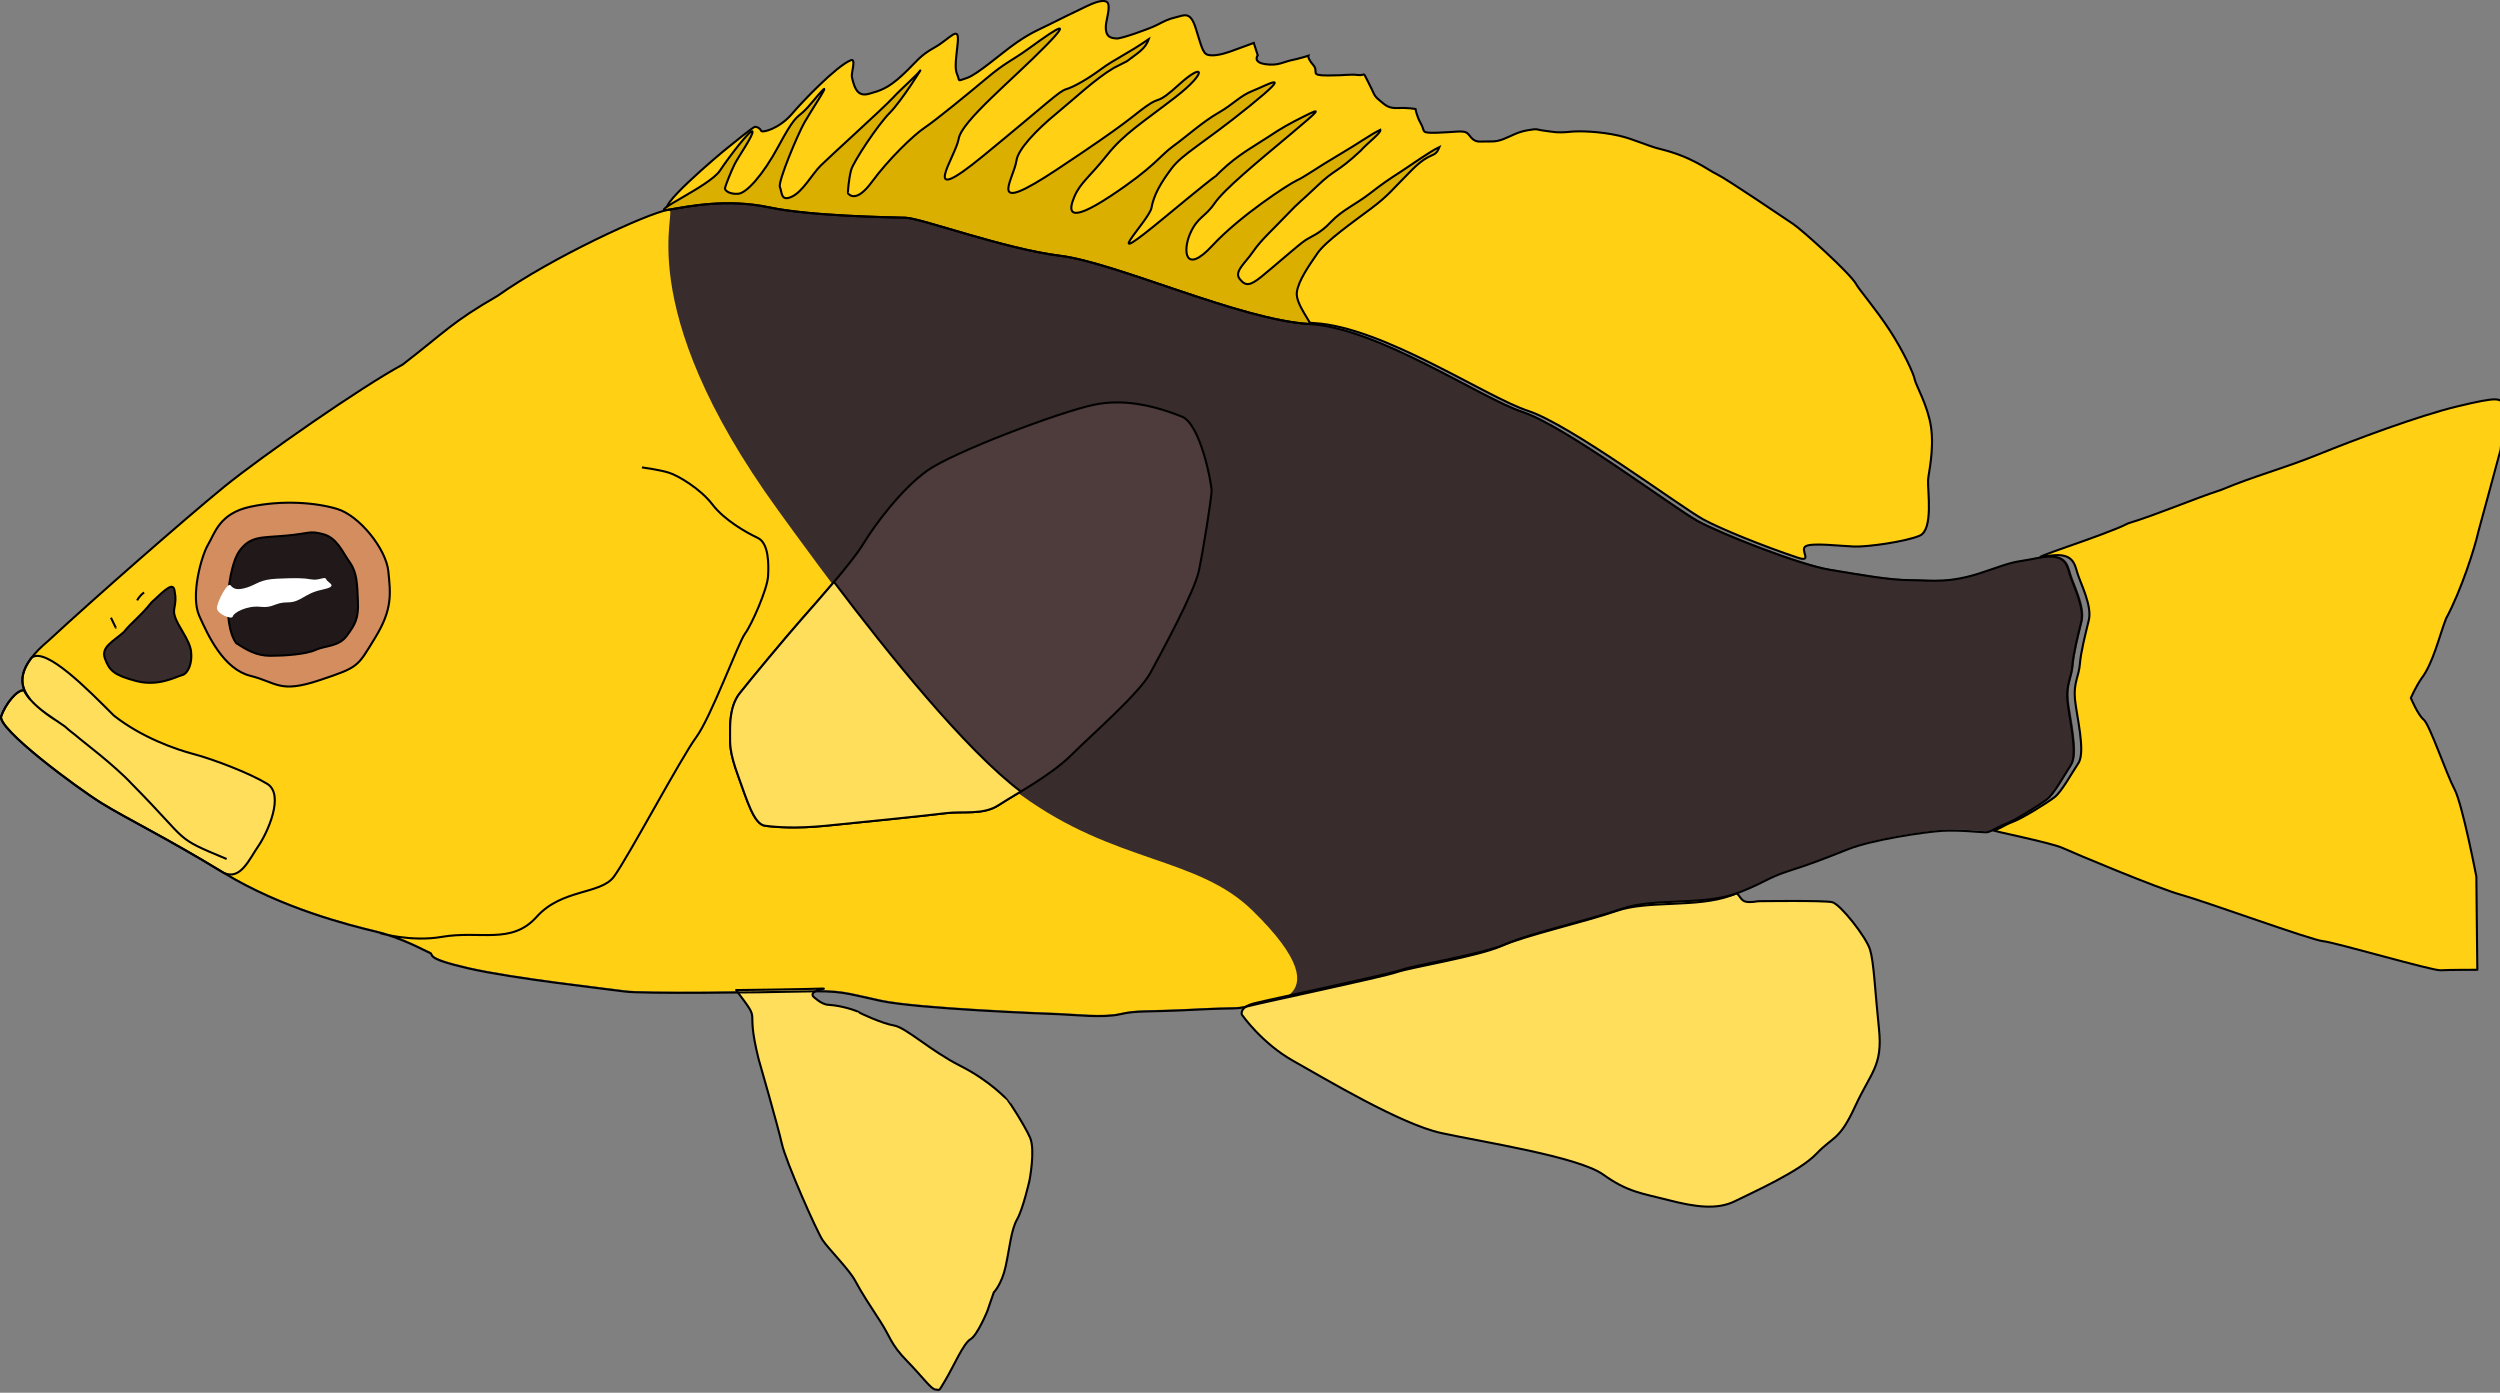 <?xml version="1.0" encoding="UTF-8"?>
<!-- Created by grConvert v0.1-0 -->
<svg xmlns="http://www.w3.org/2000/svg" xmlns:xlink="http://www.w3.org/1999/xlink" width="359pt" height="200pt" viewBox="0 0 359 200" version="1.1">
<rect x="0" y="0" width="359" height="200" fill="#808080" stroke="none"/>
<g id="surface65">
<path style=" stroke:none;fill-rule:nonzero;fill:rgb(22.353%,17.255%,17.255%);fill-opacity:1;" d="M 92.254 67.031 C 92.254 67.031 94.707 67.352 96.09 67.777 C 97.477 68.203 100.676 70.117 102.379 72.352 C 104.086 74.586 107.281 76.395 108.879 77.137 C 110.48 77.883 110.48 80.863 110.371 82.672 C 110.266 84.48 108.027 89.586 107.07 90.863 C 106.109 92.137 102.168 102.883 100.035 105.754 C 97.902 108.625 90.125 123.199 88.207 125.754 C 86.289 128.305 80.746 127.457 77.121 131.496 C 73.5 135.539 69.023 133.414 63.48 134.371 C 59.09 135.129 54.637 133.84 54.637 133.84 M 4.312 100.266 C 2.617 98.207 2.484 95.621 7 91.855 C 13.676 85.684 26.75 74.266 32.148 69.867 C 37.547 65.473 52.043 55.402 57.867 52.281 C 64.121 47.461 64.973 46.184 71.512 42.422 C 79.184 36.965 93.039 30.582 96.02 30.082 C 99.004 29.586 104.402 28.453 110.516 29.73 C 116.625 31.008 127.852 31.148 130.125 31.219 C 132.395 31.289 144.332 35.688 152.359 36.68 C 160.391 37.672 178.293 45.898 188.168 46.465 C 198.043 47.035 212.75 57.102 218.793 59.09 C 224.828 61.074 240.531 72.848 243.871 74.691 C 247.211 76.535 258.574 81.004 262.91 81.711 C 267.246 82.422 271.508 83.203 274.492 83.203 C 277.477 83.203 280.031 83.77 285.148 81.996 C 290.266 80.223 288.984 80.793 292.891 80.012 C 296.801 79.23 297.016 81.004 297.441 82.422 C 297.867 83.84 299.57 87.102 299.074 89.16 C 298.578 91.215 297.938 93.699 297.793 95.473 C 297.652 97.242 296.871 98.164 297.086 100.504 C 297.297 102.848 298.648 108.094 297.582 109.727 C 296.516 111.355 295.168 113.84 294.172 114.621 C 293.176 115.398 289.555 117.668 288.203 118.164 C 286.855 118.664 286.07 119.371 285.363 119.371 C 284.652 119.371 281.594 119.016 279.109 119.156 C 276.621 119.301 269.02 120.434 265.609 121.781 C 262.199 123.129 260.426 123.84 257.086 124.902 C 253.746 125.965 253.602 126.676 248.703 128.449 C 243.801 130.223 236.766 129.086 232.289 130.648 C 227.812 132.207 219.074 134.191 215.734 135.684 C 212.398 137.172 202.734 138.73 200.676 139.441 C 198.613 140.152 181.773 143.695 179.574 144.262 C 177.367 144.832 178.293 144.477 171.473 144.832 C 164.652 145.184 163.375 144.902 160.957 145.469 C 158.543 146.035 154.281 145.539 152.219 145.469 C 150.16 145.398 131.898 144.688 126.57 143.555 C 121.242 142.418 121.102 142.066 115.203 142.207 C 109.305 142.348 92.324 142.562 89.77 142.207 C 87.211 141.852 73.711 140.363 67.246 138.875 C 60.781 137.383 62.484 136.961 61.777 136.676 C 61.066 136.391 57.867 134.547 54.031 133.625 C 50.195 132.703 40.531 130.293 32.148 125.184 C 23.766 120.078 18.152 117.387 14.602 115.188 C 11.047 112.988 -0.461 104.477 0.18 102.707 C 0.816 100.93 2.434 98.93 3.43 99 M 20.711 84.973 C 20 85.473 19.715 86.109 19.715 86.109 M 15.949 88.59 C 16.445 89.586 16.66 90.082 16.66 90.012 "/>
<path style=" stroke:none;fill-rule:nonzero;fill:rgb(100%,81.569%,7.843%);fill-opacity:1;" d="M 4.312 100.266 C 2.617 98.207 2.484 95.621 7 91.855 C 13.676 85.684 26.75 74.266 32.148 69.867 C 37.547 65.473 52.043 55.402 57.867 52.281 C 64.121 47.461 64.973 46.184 71.512 42.422 C 79.184 36.965 93.039 30.582 96.02 30.082 C 97.578 29.824 90.137 43.539 111.758 73.309 C 116.367 79.656 135.074 105.742 146.605 114.156 C 160.113 124.016 171.91 122.984 179.855 130.754 C 194.215 144.781 180.09 144.129 179.574 144.262 C 177.367 144.832 178.293 144.477 171.473 144.832 C 164.652 145.184 163.375 144.902 160.957 145.469 C 158.543 146.035 154.281 145.539 152.219 145.469 C 150.16 145.398 131.898 144.688 126.57 143.555 C 121.242 142.418 121.102 142.066 115.203 142.207 C 109.305 142.348 92.324 142.562 89.77 142.207 C 87.211 141.852 73.711 140.363 67.246 138.875 C 60.781 137.383 62.484 136.961 61.777 136.676 C 61.066 136.391 57.867 134.547 54.031 133.625 C 50.195 132.703 40.531 130.293 32.148 125.184 C 23.766 120.078 18.152 117.387 14.602 115.188 C 11.047 112.988 -0.461 104.477 0.18 102.707 C 0.816 100.93 2.434 98.93 3.43 99 "/>
<path style="fill-rule:nonzero;fill:rgb(100%,87.059%,36.078%);fill-opacity:1;stroke-width:1.409;stroke-linecap:butt;stroke-linejoin:miter;stroke:rgb(0%,0%,0%);stroke-opacity:1;stroke-miterlimit:4;" d="M 86.495 533.496 C 80.997 530.375 67.618 521.122 63.256 512.254 C 58.583 511.923 50.996 521.324 48.008 529.677 C 45.003 537.995 98.994 578.002 115.672 588.338 C 132.331 598.675 158.667 611.325 197.997 635.322 C 209.323 640.665 215.334 625.995 221.327 617.329 C 227.338 608.663 239.324 582.665 227.338 575.321 C 215.334 567.995 190.666 558.668 178.002 555.327 C 165.338 552.003 142.667 543.998 123.992 529.329 C 106.673 511.997 77.991 482.675 68.461 490.313 C 59.536 501.972 61.314 510.803 67.398 518.202 C 73.226 525.271 82.976 531.036 91.003 536.673 C 94.504 539.996 96.758 541.244 100.662 544.678 C 101.578 545.632 124.377 562.781 135.996 575.321 C 176.389 616.117 163.322 610.664 199.994 625.995 " transform="matrix(0.213,0,0,0.213,-10.053,-9.985)"/>
<path style="fill-rule:nonzero;fill:rgb(82.745%,55.294%,37.255%);fill-opacity:1;stroke-width:1.409;stroke-linecap:butt;stroke-linejoin:miter;stroke:rgb(0%,0%,0%);stroke-opacity:1;stroke-miterlimit:4;" d="M 181.502 462.002 C 187.495 475.496 197.997 498.006 215.994 502.504 C 234.009 507.003 235.494 514.494 262.508 505.497 C 289.503 496.5 288 496.5 300.005 477.002 C 312.009 457.503 310.506 447.001 309.003 432.001 C 307.5 417.001 289.503 394.491 274.493 389.993 C 259.502 385.494 236.996 384.007 215.994 388.506 C 194.991 393.004 192.004 406.499 187.495 414.008 C 183.005 421.499 175.491 448.507 181.502 462.002 Z M 181.502 462.002 " transform="matrix(0.213,0,0,0.213,-10.053,-9.985)"/>
<path style="fill-rule:nonzero;fill:rgb(12.941%,9.804%,9.804%);fill-opacity:1;stroke-width:1.409;stroke-linecap:butt;stroke-linejoin:miter;stroke:rgb(0%,0%,0%);stroke-opacity:1;stroke-miterlimit:4;" d="M 240.002 408.004 C 223.508 409.491 215.994 408.004 208.498 418.506 C 201.002 429.008 196.677 467.326 206.5 480.509 C 213.501 485.007 220.007 488.991 229.501 488.991 C 238.994 488.991 253.509 488 259.997 485.007 C 266.503 481.996 275.501 483.006 281 475.496 C 286.498 468.005 289.008 464.003 288.495 452.491 C 288 440.997 288 432.992 282.997 425.997 C 277.994 419.002 274.493 409.491 265 406.994 C 255.507 404.497 256.496 406.499 240.002 408.004 Z M 240.002 408.004 " transform="matrix(0.213,0,0,0.213,-10.053,-9.985)"/>
<path style=" stroke:none;fill-rule:nonzero;fill:rgb(100%,100%,100%);fill-opacity:1;" d="M 33.109 84.055 C 33.535 84.586 34.066 84.797 35.453 84.371 C 36.84 83.945 37.266 83.203 39.824 83.098 C 42.379 82.988 43.551 82.988 44.723 83.203 C 45.898 83.414 46.645 82.672 46.855 83.203 C 47.07 83.734 48.773 84.16 46.215 84.691 C 43.66 85.223 43.234 86.5 41.312 86.5 C 39.395 86.5 39.289 87.352 37.371 87.137 C 35.453 86.926 33.535 87.988 33.43 88.52 C 33.32 89.055 31.152 88.164 31.152 87.316 C 31.152 86.465 32.684 83.52 33.109 84.055 Z M 33.109 84.055 "/>
<path style="fill-rule:nonzero;fill:rgb(100%,81.569%,7.843%);fill-opacity:1;stroke-width:1.761;stroke-linecap:butt;stroke-linejoin:miter;stroke:rgb(0%,0%,0%);stroke-opacity:1;stroke-miterlimit:4;" d="M 985.203 59.536 C 979.75 59.513 970.999 64.172 967.494 65.848 C 959.591 69.589 947.907 75.418 939.591 79.595 C 931.253 83.749 924.586 86.25 912.078 94.995 C 899.593 103.739 879.593 121.663 870.842 124.577 C 862.091 127.492 865.001 127.492 862.916 122.489 C 860.831 117.509 860.831 114.158 862.916 96.257 C 865.001 78.333 857.097 91.254 843.741 98.758 C 830.408 106.24 829.171 110.417 816.663 122.099 C 804.155 133.758 797.489 135.41 788.76 137.912 C 780.009 140.413 776.665 135.41 774.167 123.751 C 773.48 120.538 777.947 107.755 773.343 109.591 C 761.178 114.41 732.015 145.233 724.158 154.596 C 713.345 167.494 698.752 171.258 697.904 169.17 C 697.08 167.081 694.583 165.842 692.91 165.842 C 691.261 165.842 675.408 179.153 669.589 183.743 C 663.747 188.333 604.597 238.342 622.076 235.404 C 639.579 232.49 671.262 225.834 707.091 233.339 C 742.92 240.844 808.76 241.67 822.093 242.083 C 835.403 242.496 905.412 268.338 952.489 274.167 C 999.589 279.997 1104.58 328.33 1162.493 331.658 C 1220.406 335.009 1306.658 394.151 1342.075 405.833 C 1377.492 417.492 1469.585 486.664 1489.172 497.496 C 1502.779 505.047 1539.181 520.034 1568.642 529.856 C 1581.54 534.171 1569.581 522.902 1575.4 520.011 C 1581.242 517.096 1604.586 520.011 1615.834 520.401 C 1627.082 520.837 1659.154 516.247 1670.838 511.244 C 1682.498 506.24 1677.504 473.743 1677.917 464.173 C 1678.146 459.215 1683.163 439.065 1680.414 419.58 C 1677.825 401.381 1667.47 383.801 1666.668 379.165 C 1665.844 374.437 1657.207 355.503 1645.844 337.923 C 1634.207 319.884 1619.82 303.176 1617.506 298.747 C 1612.902 290.003 1572.078 252.915 1564.587 247.912 C 1557.096 242.909 1508.346 209.585 1500.42 205.844 C 1492.493 202.081 1480.008 191.248 1452.907 184.592 C 1441.521 181.77 1430.388 176.055 1418.338 173.347 C 1401.706 169.583 1384.914 169.285 1377.904 169.996 C 1365.831 171.258 1362.922 169.996 1355.843 169.17 C 1348.741 168.344 1350.826 167.081 1341.662 168.757 C 1332.499 170.409 1328.742 173.347 1321.251 176.261 C 1313.759 179.153 1310.415 177.914 1302.488 178.327 C 1294.585 178.74 1293.76 172.911 1290.416 170.845 C 1287.094 168.757 1280.404 170.409 1265.834 170.845 C 1251.242 171.258 1255.846 169.996 1252.089 163.34 C 1248.332 156.662 1247.507 150.833 1247.507 150.833 C 1247.507 150.833 1241.253 149.593 1232.915 150.006 C 1224.576 150.419 1222.079 147.505 1217.085 143.328 C 1212.091 139.174 1213.328 138.761 1207.921 128.341 C 1202.492 117.922 1206.249 122.902 1199.17 122.099 C 1192.091 121.25 1189.594 122.489 1173.741 122.489 C 1157.911 122.489 1166.663 119.597 1161.668 113.745 C 1156.651 107.916 1157.499 105.827 1157.499 105.827 C 1157.499 105.827 1149.596 108.329 1143.342 109.591 C 1137.087 110.83 1132.093 114.594 1121.258 112.919 C 1110.422 111.243 1115.003 105.414 1115.003 105.414 L 1111.659 94.995 C 1111.659 94.995 1098.349 99.998 1091.247 102.499 C 1084.168 105.001 1077.09 106.24 1072.92 105.001 C 1068.751 103.739 1067.491 97.083 1062.909 82.51 C 1058.327 67.913 1053.333 71.654 1046.254 73.329 C 1039.153 75.005 1036.656 76.657 1029.989 80.008 C 1023.346 83.336 1000.002 91.667 996.245 91.254 C 992.511 90.841 986.669 90.841 987.493 80.008 C 987.883 75.028 991.915 63.117 988.341 60.408 C 987.539 59.812 986.463 59.559 985.203 59.536 Z M 985.203 59.536 " transform="matrix(0.171,0,0,0.17,-10.053,-9.985)"/>
<path style="fill-rule:nonzero;fill:rgb(85.882%,68.627%,0%);fill-opacity:1;stroke-width:1.409;stroke-linecap:butt;stroke-linejoin:miter;stroke:rgb(0%,0%,0%);stroke-opacity:1;stroke-miterlimit:4;" d="M 921.492 243.992 C 922.5 236.005 929.995 225.503 935.494 217.498 C 940.992 209.493 959.502 196.494 971.506 187.498 C 983.492 178.501 985.508 174.994 998.997 161.499 C 1012.504 148.005 1014.355 154.229 1017.635 146.003 C 1011.147 148.996 998.007 158.507 991.006 163.005 C 984.005 167.503 979.497 170.496 970.498 177.491 C 961.5 184.505 952.006 188.507 944.492 196.494 C 936.996 204.499 931.498 206.005 927.008 208.997 C 922.5 212.008 904.997 227.505 897.502 233.508 C 890.006 239.494 887 240.008 883.005 234.995 C 878.991 230.002 886.505 224.493 892.004 216.507 C 897.502 208.502 904.997 202.002 914.509 191.996 C 924.002 182.008 923.508 183.495 935.494 172.001 C 947.498 160.508 948.506 163.501 964.505 148.5 C 969.087 143.268 978.544 136.364 977.829 134.363 C 971.231 137.503 963.992 142.992 949.495 151.493 C 934.999 159.994 927.008 165.998 921.492 168.495 C 915.994 170.992 883.005 192.492 864.495 212.504 C 846.003 232.498 844.5 215.993 849.503 204.499 C 854.506 193.006 859.491 193.501 865.998 184.009 C 872.504 174.498 895.009 155.991 916.507 137.998 C 938.004 120.005 938.004 119.491 927.008 124.999 C 915.994 130.507 911.503 133.004 902.505 139.008 C 893.506 144.994 881.997 150.997 870.506 161.995 C 858.997 172.993 883.005 151.493 833.504 192.492 C 784.002 233.508 821.994 195.503 823.497 187.002 C 825 178.501 829.508 170.496 837.004 160.508 C 844.5 150.502 858.007 144.002 889.493 118.5 C 920.997 92.997 901.002 104.491 892.004 107.998 C 883.005 111.504 878.991 116.994 868.508 122.998 C 858.007 129.002 846.992 139.008 837.994 145.508 C 828.995 152.007 825.495 159.498 796.007 178.997 C 766.5 198.495 767.508 189.003 771.503 179.492 C 775.499 170 782.005 165.998 793.496 151.493 C 805.005 137.007 817.504 129.498 839.497 112.496 C 861.507 95.494 858.997 88.499 842.502 103.499 C 826.008 118.5 830.498 111.009 819.997 118.5 C 809.495 126.009 809.001 128.506 759.994 161.004 C 711.006 193.501 730.506 168.495 732.504 155 C 733.585 147.693 745.113 135.097 759.994 122.906 C 771.613 113.396 785.524 100.084 798.004 92.722 C 799.104 92.079 805.83 88.793 806.911 88.187 C 813.637 82.918 819.319 80.145 821.646 73.278 C 807.131 83.266 798.994 86.498 789.501 93.493 C 780.007 100.507 771.009 105.501 766.005 107.006 C 761.002 108.493 754.496 115.507 709.998 152.007 C 665.5 188.507 691.506 152.503 693.504 140.495 C 695.501 128.506 729.498 101.002 752.498 77.501 C 775.499 54 750.006 73.003 739.505 80.494 C 729.003 88.003 725.008 88.995 712.509 99.497 C 699.991 109.999 677.999 127.992 670.503 133.004 C 663.008 137.998 646 154.504 635.004 169.504 C 624.008 184.505 619.499 177.491 619.004 177.491 C 618.491 177.491 619.499 167.007 621.002 161.499 C 622.505 155.991 638.999 131.003 647.008 122.998 C 654.999 114.993 670.009 90.996 667.498 94.503 C 665.005 97.991 655.494 105.996 649.006 112.992 C 642.5 120.005 606.505 152.503 600.494 158.507 C 594.501 164.492 588.508 176.004 580.994 179.492 C 573.499 182.999 574.506 176.5 573.004 172.993 C 571.501 169.504 585.008 137.503 589.498 129.498 C 594.006 121.492 606.505 103.004 601.997 107.502 C 597.507 112 592.998 118.5 588.508 122.502 C 584 126.505 582.497 126.009 571.996 145.508 C 561.494 165.006 550.498 176.995 545 177.491 C 539.502 178.005 535.507 175.508 536.001 173.507 C 536.496 171.506 539.997 162.491 542.508 157.497 C 545 152.503 555.501 137.503 554.493 135.501 C 553.504 133.5 539.502 151.493 532.501 161.995 C 525.5 172.497 483.678 190.674 497.661 188.324 C 511.663 185.992 536.991 180.668 565.673 186.671 C 594.336 192.675 647.008 193.336 657.674 193.667 C 668.322 193.997 724.33 214.671 761.992 219.334 C 799.672 223.998 883.665 262.664 929.995 265.327 C 932.341 265.473 920.502 251.997 921.492 243.992 Z M 921.492 243.992 " transform="matrix(0.213,0,0,0.213,-10.053,-9.985)"/>
<path style="fill-rule:nonzero;fill:rgb(22.353%,17.255%,17.255%);fill-opacity:1;stroke-width:1.409;stroke-linecap:butt;stroke-linejoin:miter;stroke:rgb(0%,0%,0%);stroke-opacity:1;stroke-miterlimit:4;" d="M 149.338 453.005 C 141.678 462.663 135.996 466.335 130.663 472.999 C 123.662 479.334 114.994 483.006 117.999 490.992 C 121.005 498.997 123.992 502.009 139.002 505.993 C 153.993 509.995 165.998 503 169.993 502.009 C 174.006 500.999 176.994 494.003 176.004 485.998 C 174.996 477.993 166.676 468.666 165.008 462.002 C 163.322 457.669 166.676 453.997 165.008 445.991 C 164.33 438.666 159.327 443.678 149.338 453.005 Z M 149.338 453.005 " transform="matrix(0.213,0,0,0.213,-10.053,-9.985)"/>
<path style="fill-rule:nonzero;fill:rgb(100%,87.059%,36.078%);fill-opacity:1;stroke-width:1.761;stroke-linecap:round;stroke-linejoin:round;stroke:rgb(0%,0%,0%);stroke-opacity:1;stroke-miterlimit:4;" d="M 749.564 893.779 C 747.685 893.802 743.241 893.962 734.581 894.169 C 721.752 894.467 699.989 894.835 676.943 895.064 C 699.989 925.84 683.747 904.588 695.843 953.335 C 695.843 953.335 712.085 1009.999 715.407 1025.008 C 718.751 1039.995 744.592 1098.748 749.586 1106.252 C 754.581 1113.757 772.083 1131.245 777.077 1140.838 C 782.094 1150.409 789.997 1162.504 798.336 1175.402 C 806.652 1188.346 806.652 1194.152 820.42 1208.335 C 834.165 1222.496 840.832 1232.502 844.589 1232.502 C 848.346 1232.502 846.238 1235.417 852.905 1224.171 C 859.594 1212.902 867.91 1193.326 873.752 1189.998 C 879.593 1186.67 887.909 1166.244 887.909 1166.244 L 893.339 1150.409 C 893.339 1150.409 900.005 1143.753 903.327 1128.331 C 906.672 1112.908 907.909 1097.508 912.903 1088.741 C 917.92 1079.997 923.326 1055.831 923.326 1055.831 C 923.326 1055.831 928.343 1029.989 923.761 1019.592 C 919.157 1009.15 905.412 987.921 904.999 987.921 C 904.587 987.921 890.842 972.085 865.413 959.164 C 840.007 946.243 819.595 926.667 809.584 924.991 C 799.596 923.339 780.009 914.159 780.009 913.746 C 780.009 913.332 767.501 908.329 754.581 907.503 C 748.762 907.503 741.66 900.411 741.66 900.411 C 737.857 894.995 755.222 893.733 749.564 893.779 Z M 749.564 893.779 " transform="matrix(0.171,0,0,0.17,-10.053,-9.985)"/>
<path style="fill-rule:nonzero;fill:rgb(100%,87.059%,36.078%);fill-opacity:1;stroke-width:1.761;stroke-linecap:round;stroke-linejoin:round;stroke:rgb(0%,0%,0%);stroke-opacity:1;stroke-miterlimit:4;" d="M 1517.487 813.338 C 1488.759 823.758 1447.501 817.079 1421.247 826.259 C 1394.994 835.416 1343.747 847.075 1324.16 855.842 C 1304.596 864.586 1247.92 873.743 1235.847 877.92 C 1223.751 882.097 1124.992 902.913 1112.094 906.241 C 1099.151 909.592 1101.671 915.834 1101.671 915.834 C 1101.671 915.834 1118.325 940.001 1144.991 954.987 C 1171.657 969.997 1234.999 1008.347 1269.156 1015.828 C 1303.336 1023.333 1384.158 1035.841 1405.005 1050.828 C 1425.829 1065.837 1437.489 1066.663 1460.009 1072.493 C 1482.505 1078.345 1500.832 1080.846 1515.837 1073.342 C 1530.843 1065.837 1569.994 1048.326 1584.151 1033.339 C 1598.332 1018.33 1603.326 1022.507 1616.659 993.337 C 1629.991 964.167 1640.003 959.164 1636.658 927.493 C 1633.336 895.844 1632.489 871.655 1629.167 860.845 C 1625.845 849.99 1604.15 822.495 1597.507 820.843 C 1590.84 819.167 1535.401 819.994 1535.401 819.994 C 1520.831 822.495 1522.091 818.341 1517.487 813.338 Z M 1517.487 813.338 " transform="matrix(0.171,0,0,0.17,-10.053,-9.985)"/>
<path style="fill-rule:nonzero;fill:rgb(30.588%,23.137%,23.137%);fill-opacity:1;stroke-width:1.761;stroke-linecap:round;stroke-linejoin:round;stroke:rgb(0%,0%,0%);stroke-opacity:1;stroke-miterlimit:4;" d="M 996.565 398.65 C 990.311 398.673 983.92 399.269 977.505 400.623 C 948.136 406.866 859.365 440.626 837.51 456.255 C 815.632 471.884 793.136 502.5 783.743 518.129 C 774.374 533.758 745.005 566.875 731.878 581.885 C 718.751 596.871 688.741 633.133 679.99 644.378 C 671.239 655.624 671.88 671.873 671.88 679.377 C 671.88 686.882 671.239 693.744 678.753 714.377 C 686.244 735.009 691.879 754.998 701.249 756.238 C 710.619 757.5 727.502 758.739 752.496 756.238 C 777.489 753.759 838.747 747.494 853.134 745.612 C 867.498 743.753 884.381 747.494 897.508 738.75 C 910.635 730.006 940.622 714.377 958.743 696.246 C 976.864 678.115 1015.625 644.378 1024.995 626.867 C 1034.365 609.379 1061.878 558.751 1065.635 540.62 C 1069.369 522.489 1076.242 479.366 1076.242 473.123 C 1076.242 466.881 1066.872 416.872 1051.248 410.63 C 1039.038 405.741 1018.833 398.581 996.565 398.65 Z M 996.565 398.65 " transform="matrix(0.171,0,0,0.17,-10.053,-9.985)"/>
<path style="fill-rule:nonzero;fill:rgb(100%,81.569%,7.843%);fill-opacity:1;stroke-width:1.761;stroke-linecap:round;stroke-linejoin:round;stroke:rgb(0%,0%,0%);stroke-opacity:1;stroke-miterlimit:4;" d="M 2153.868 396.079 C 2149.149 396.079 2140.375 397.617 2122.094 402.092 C 2089.586 409.987 2035.407 430.413 2005.832 442.508 C 1976.257 454.579 1952.913 460.409 1924.162 472.504 C 1899.994 480.421 1871.656 492.906 1845.837 500.847 C 1827.075 510.831 1753.744 533.345 1776.653 528.755 C 1799.585 524.165 1800.845 534.584 1803.342 542.915 C 1805.839 551.246 1815.827 570.409 1812.918 582.504 C 1810.008 594.576 1806.251 609.15 1805.404 619.592 C 1804.579 629.988 1799.997 635.405 1801.257 649.152 C 1802.494 662.922 1810.421 693.744 1804.166 703.337 C 1797.912 712.908 1790.009 727.504 1784.167 732.094 C 1778.325 736.661 1757.089 749.995 1749.163 752.91 C 1741.259 755.848 1736.654 760.002 1732.508 760.002 C 1728.339 760.002 1780.845 770.421 1790.834 774.988 C 1800.845 779.578 1870.831 809.161 1890.418 814.577 C 1910.005 819.994 1999.99 852.904 2009.589 853.754 C 2019.165 854.58 2101.247 878.746 2108.326 878.333 C 2115.404 877.92 2139.161 877.92 2139.161 877.92 L 2138.336 799.155 C 2138.336 799.155 2126.653 737.923 2120.009 725.416 C 2113.343 712.908 2099.162 670.84 2094.168 666.663 C 2089.151 662.509 2083.332 648.326 2083.332 648.326 C 2083.332 648.326 2087.089 639.582 2092.083 632.077 C 2102.094 619.156 2107.501 594.989 2112.907 581.242 C 2125.828 557.098 2137.076 521.25 2140.008 507.916 C 2140.008 507.916 2158.748 438.744 2158.748 438.331 C 2158.748 437.918 2162.917 401.243 2160.008 398.328 C 2158.725 397.066 2157.533 396.102 2153.868 396.079 Z M 2153.868 396.079 " transform="matrix(0.171,0,0,0.17,-10.053,-9.985)"/>
<path style="fill:none;stroke-width:1.409;stroke-linecap:butt;stroke-linejoin:miter;stroke:rgb(0%,0%,0%);stroke-opacity:1;stroke-miterlimit:4;" d="M 479.994 361.993 C 479.994 361.993 491.503 363.499 497.991 365.5 C 504.497 367.501 519.507 376.498 527.498 387 C 535.507 397.502 550.498 406.003 557.994 409.491 C 565.508 412.998 565.508 427.007 564.995 435.508 C 564.5 444.009 553.999 468.005 549.508 474.009 C 545 479.995 526.508 530.504 516.502 543.998 C 506.495 557.493 470.006 625.995 461.007 638.003 C 452.009 649.992 426.003 646.008 408.995 664.992 C 392.006 683.995 371.003 674.007 344.997 678.506 C 324.398 682.067 303.505 676.009 303.505 676.009 M 67.398 518.202 C 59.444 508.526 58.821 496.372 80.007 478.673 C 111.328 449.663 172.669 395.996 197.997 375.323 C 223.324 354.668 291.336 307.335 318.662 292.665 C 348.003 270.008 351.998 264.005 382.678 246.324 C 418.672 220.674 483.678 190.674 497.661 188.324 C 511.663 185.992 536.991 180.668 565.673 186.671 C 594.336 192.675 647.008 193.336 657.674 193.667 C 668.322 193.997 724.33 214.671 761.992 219.334 C 799.672 223.998 883.665 262.664 929.995 265.327 C 976.326 268.007 1045.327 315.322 1073.679 324.667 C 1101.994 333.994 1175.669 389.332 1191.338 397.998 C 1207.008 406.664 1260.321 427.668 1280.664 430.991 C 1301.007 434.333 1321.002 438.005 1335.004 438.005 C 1349.006 438.005 1360.992 440.667 1385 432.331 C 1409.008 423.996 1402.997 426.676 1421.324 423.004 C 1439.669 419.332 1440.677 427.668 1442.675 434.333 C 1444.673 440.997 1452.663 456.328 1450.336 466.004 C 1448.008 475.662 1445.003 487.339 1444.324 495.674 C 1443.665 503.991 1439.999 508.324 1441.007 519.322 C 1441.997 530.338 1448.338 554.996 1443.335 562.671 C 1438.332 570.327 1432.009 582.004 1427.335 585.676 C 1422.662 589.33 1405.673 599.997 1399.332 602.329 C 1393.009 604.679 1389.325 608.002 1386.008 608.002 C 1382.672 608.002 1368.322 606.331 1356.666 606.992 C 1344.992 607.672 1309.328 612.996 1293.328 619.331 C 1277.329 625.665 1269.008 629.006 1253.339 634 C 1237.669 638.994 1236.991 642.336 1214.009 650.671 C 1191.009 659.007 1158.002 653.664 1136.999 661.008 C 1115.996 668.334 1074.999 677.661 1059.329 684.675 C 1043.678 691.67 998.337 698.996 988.678 702.337 C 979.002 705.679 899.994 722.332 889.676 724.994 C 879.321 727.674 883.665 726.004 851.666 727.674 C 819.667 729.327 813.674 728.005 802.329 730.667 C 791.003 733.329 771.009 730.998 761.332 730.667 C 751.674 730.337 665.995 726.995 640.997 721.671 C 615.999 716.328 615.339 714.675 587.665 715.336 C 559.992 715.997 480.324 717.007 468.338 715.336 C 456.334 713.665 392.996 706.67 362.665 699.675 C 332.333 692.661 340.324 690.678 337.007 689.338 C 333.671 687.998 318.662 679.332 300.664 674.999 C 282.667 670.666 237.326 659.337 197.997 635.322 C 158.667 611.325 132.331 598.675 115.672 588.338 C 98.994 578.002 45.003 537.995 48.008 529.677 C 50.996 521.324 58.583 511.923 63.256 512.254 M 144.335 446.322 C 141 448.672 139.662 451.665 139.662 451.665 M 121.994 463.324 C 124.322 468.005 125.33 470.337 125.33 470.007 " transform="matrix(0.213,0,0,0.213,-10.053,-9.985)"/>
<path style="fill-rule:nonzero;fill:rgb(100%,87.059%,36.078%);fill-opacity:1;stroke-width:1.761;stroke-linecap:round;stroke-linejoin:round;stroke:rgb(0%,0%,0%);stroke-opacity:1;stroke-miterlimit:4;" d="M 759.162 550.305 C 749.014 562.4 738.43 574.38 731.878 581.885 C 718.751 596.871 688.741 633.133 679.99 644.378 C 671.239 655.624 671.88 671.873 671.88 679.377 C 671.88 686.882 671.239 693.744 678.753 714.377 C 686.244 735.009 691.879 754.998 701.249 756.238 C 710.619 757.5 727.502 758.739 752.496 756.238 C 777.489 753.759 838.747 747.494 853.134 745.612 C 867.498 743.753 884.381 747.494 897.508 738.75 C 902.044 735.72 908.665 731.842 916.041 727.343 C 869.353 691.908 804.04 609.976 759.162 550.305 Z M 759.162 550.305 " transform="matrix(0.171,0,0,0.17,-10.053,-9.985)"/>
</g>
</svg>
